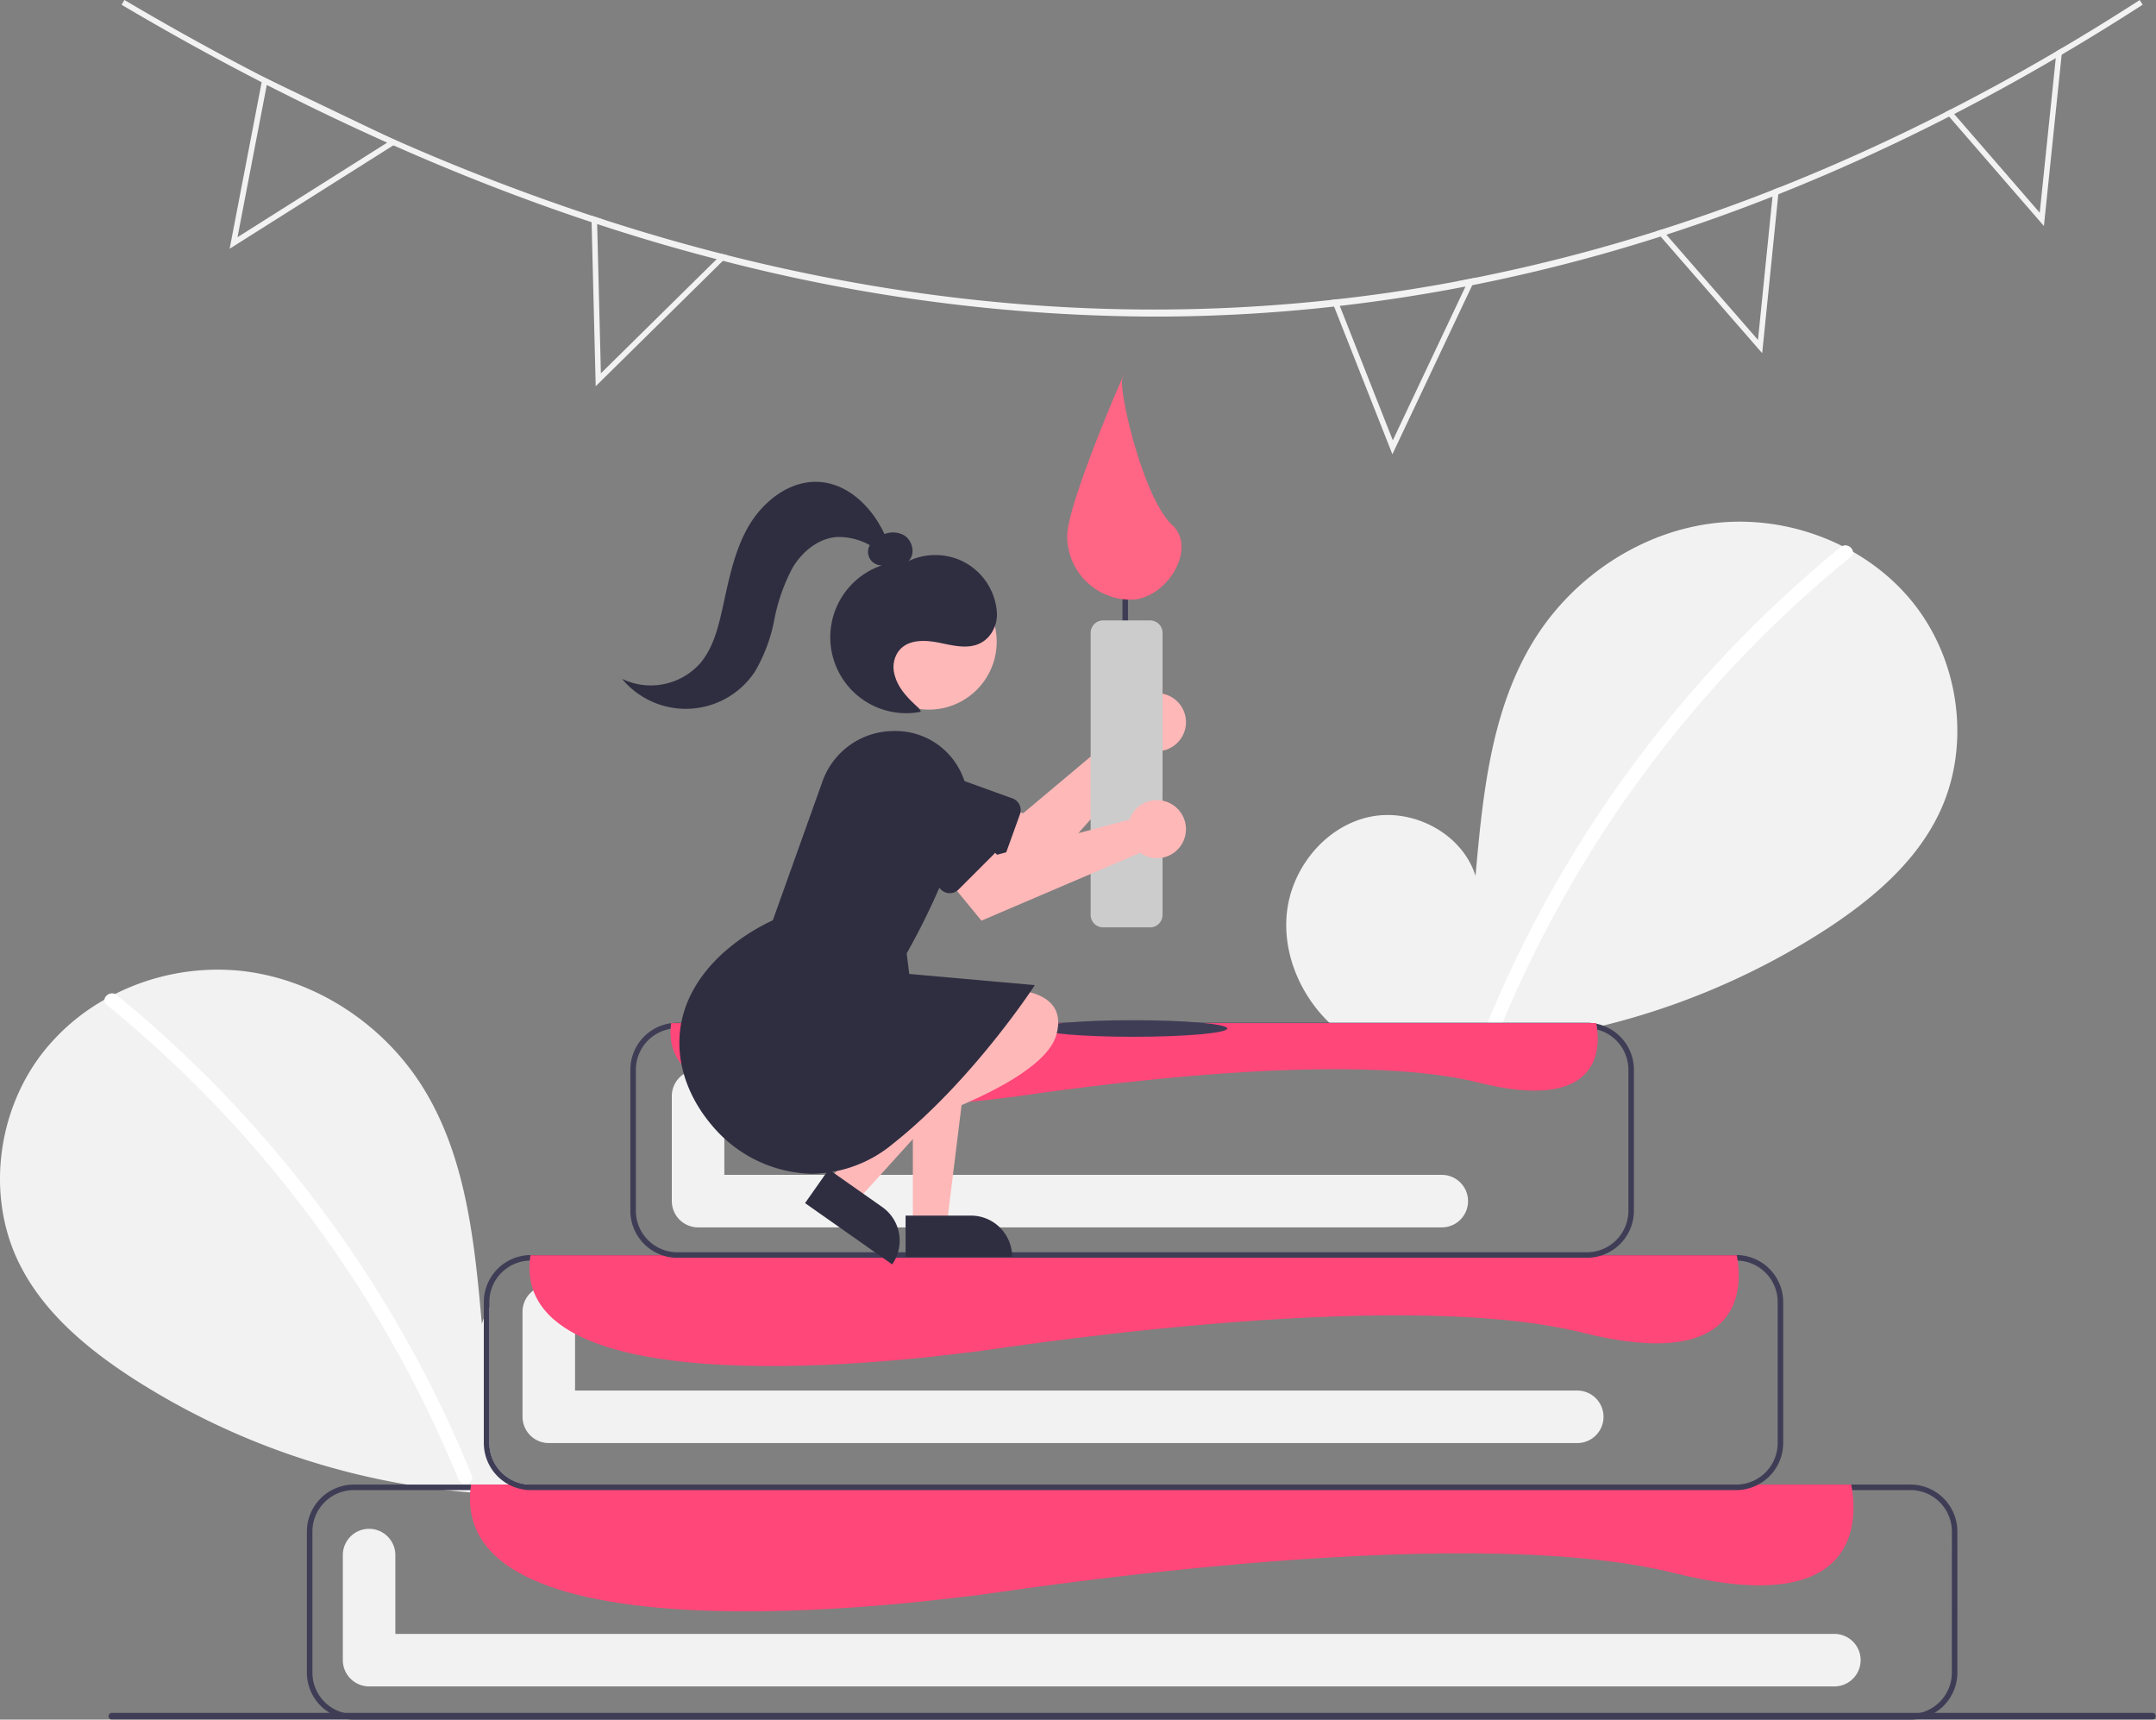 <svg xmlns="http://www.w3.org/2000/svg" width="361.236" height="288.057" viewBox="0 0 361.236 288.057"><rect x="0" y="0" width="361.236" height="288.057" fill="#808080" stroke="none"/><g transform="translate(0)"><path d="M592.692,154.857q-6.761,4.364-13.577,8.375c-.329.195-.658.389-.987.579q-8.477,4.961-17.023,9.357c-.282.148-.565.292-.848.435Q546,180.9,531.64,186.616c-.324.13-.649.259-.973.384q-8.887,3.5-17.783,6.383c-.32.1-.644.208-.964.306-.366.12-.732.236-1.1.352a285.889,285.889,0,0,1-30.466,7.805l-1.13.222q-10.5,2.029-21.062,3.243c-.32.042-.635.079-.954.111a271.347,271.347,0,0,1-30.137,1.682,291.785,291.785,0,0,1-72.267-9.348c-.347-.088-.695-.176-1.042-.273q-6.143-1.584-12.289-3.442-3.856-1.167-7.736-2.441c-.31-.1-.621-.2-.931-.31q-16.5-5.468-33.217-12.878c-.338-.148-.676-.3-1.019-.454q-10.068-4.489-20.182-9.672-.431-.215-.862-.445-11.729-6.031-23.471-12.975l.472-.8q12.153,7.185,24.259,13.373l.023.009q9.769,5,19.506,9.348a365.662,365.662,0,0,0,34.463,13.392c.774.255,1.543.51,2.316.75q9.8,3.168,19.562,5.656c.352.093.7.181,1.051.269q51.133,12.882,101.061,7.444c.32-.028.635-.065.954-.107q9.943-1.1,19.826-2.955c1.135-.213,2.27-.431,3.4-.662a286.024,286.024,0,0,0,30.207-7.768c.32-.1.644-.2.963-.31q9.36-2.981,18.659-6.638c.324-.13.648-.255.973-.384q14-5.552,27.863-12.618c.282-.139.565-.283.848-.435q8.922-4.565,17.778-9.765c.333-.19.663-.384.991-.584q6.5-3.835,12.956-8Z" transform="translate(-233.686 -154.07)" fill="#f2f2f2"/><path d="M319.3,191.7l-19.506-9.348-.023-.009-1.084-.519-.176.917-5.364,27.89,27.427-17.32.9-.57Zm-24.838,17,4.91-25.519v-.009l20.192,9.677-.009,0Z" transform="translate(-254.669 -168.966)" fill="#f2f2f2"/><path d="M445.884,238.456l-.894.885-19.4,19.126-.625-25.009-.023-.982,1.38.324c-.774-.241-1.543-.5-2.316-.75l.028,1.1.686,27.478,21.313-21.012.9-.889C446.583,238.637,446.236,238.549,445.884,238.456Z" transform="translate(-324.912 -195.928)" fill="#f2f2f2"/><path d="M712.456,255.152l2.186-.264-.51,1.084-12.173,25.764-8.889-22.522-.44-1.107c-.32.042-.635.079-.954.107l.44,1.112,9.769,24.741,13.378-28.317.6-1.26C714.726,254.722,713.591,254.939,712.456,255.152Z" transform="translate(-468.592 -207.974)" fill="#f2f2f2"/><path d="M828.718,222.274l-.116,1.13-2.432,24.009-15.351-17.625-.76-.875c-.32.107-.644.208-.963.31l.76.871,17.019,19.543,2.7-26.617.116-1.13C829.367,222.02,829.042,222.145,828.718,222.274Z" transform="translate(-531.621 -190.474)" fill="#f2f2f2"/><path d="M932.332,171.954l-.116,1.144-2.687,25.894-14.336-16.537-.639-.737c-.283.153-.565.3-.848.435l.639.737,15.884,18.325,2.974-28.7.121-1.149C932.995,171.569,932.666,171.764,932.332,171.954Z" transform="translate(-587.774 -163.356)" fill="#f2f2f2"/><path d="M683.7,427.7c-5.685-4.8-9.138-12.392-8.232-19.78s6.514-14.179,13.79-15.747,15.569,2.774,17.779,9.881c1.216-13.7,2.618-27.979,9.9-39.647,6.6-10.566,18.021-18.126,30.4-19.478s25.419,3.756,33.141,13.529,9.613,23.981,4.2,35.2c-3.984,8.266-11.325,14.417-19.016,19.421a122.725,122.725,0,0,1-83.936,18.362Z" transform="translate(-459.816 -255.329)" fill="#f2f2f2"/><path d="M806.856,351.568a202.5,202.5,0,0,0-59.5,80.456c-.568,1.391,1.691,2,2.252.621a200.248,200.248,0,0,1,58.9-79.426c1.166-.949-.5-2.593-1.651-1.651Z" transform="translate(-498.431 -259.932)" fill="#fff"/><path d="M316.117,591.448q-1.737.257-3.483.459a122.8,122.8,0,0,1-80.452-18.821c-7.69-5-15.032-11.154-19.015-19.423-5.411-11.219-3.516-25.426,4.206-35.2a35.124,35.124,0,0,1,10.2-8.7c.584-.338,1.177-.653,1.779-.954a38.277,38.277,0,0,1,21.155-3.877c12.382,1.353,23.809,8.917,30.406,19.478,7.282,11.669,8.685,25.945,9.9,39.647.1-.315.209-.625.329-.926a12.463,12.463,0,0,1,.926-1.862v22.763a6.957,6.957,0,0,0,6.948,6.948h16.569Z" transform="translate(-210.081 -342.296)" fill="#f2f2f2"/><path d="M249.877,513.568a200.8,200.8,0,0,1,27.983,27.787,201.384,201.384,0,0,1,31.518,52.669c.568,1.391-1.691,2-2.252.621a200.247,200.247,0,0,0-58.9-79.426c-1.166-.949.5-2.593,1.651-1.651Z" transform="translate(-230.343 -346.89)" fill="#fff"/><path d="M582.088,558.532H461.882v-13.2a4.4,4.4,0,1,0-8.8,0v17.6a4.413,4.413,0,0,0,4.4,4.4H582.088a4.4,4.4,0,1,0,0-8.8Z" transform="translate(-340.519 -361.729)" fill="#f2f2f2"/><path d="M591.787,774.591H249.795a.552.552,0,0,1,0-1.1H591.787a.552.552,0,0,1,0,1.1Z" transform="translate(-231.103 -486.561)" fill="#3f3d56"/><path d="M589.747,690.93H328.955a7.886,7.886,0,0,0-7.875,7.875v23.624a7.886,7.886,0,0,0,7.875,7.875H589.747a7.886,7.886,0,0,0,7.875-7.875V698.8a7.886,7.886,0,0,0-7.875-7.875Zm6.948,31.5a6.957,6.957,0,0,1-6.948,6.948H328.955a6.957,6.957,0,0,1-6.948-6.948V698.8a6.957,6.957,0,0,1,6.948-6.948H589.747A6.957,6.957,0,0,1,596.7,698.8Z" transform="translate(-269.663 -442.246)" fill="#3f3d56"/><path d="M583.988,724.532H342.882v-13.2a4.4,4.4,0,0,0-8.8,0v17.6a4.414,4.414,0,0,0,4.4,4.4H583.988a4.4,4.4,0,0,0,0-8.8Z" transform="translate(-276.642 -450.835)" fill="#f2f2f2"/><path d="M575.8,636.532H407.882v-13.2a4.4,4.4,0,0,0-8.8,0v17.6a4.413,4.413,0,0,0,4.4,4.4H575.8a4.4,4.4,0,0,0,0-8.8Z" transform="translate(-311.533 -403.598)" fill="#f2f2f2"/><path d="M582,705.785c-37.058-9.264-115.8,3.706-117.194,3.706-1.357,0-87.507,12.808-84.667-17.635.028-.306.065-.611.111-.926H611.5c.056.273.111.584.162.926C612.561,697.892,612.121,713.317,582,705.785Z" transform="translate(-301.329 -442.246)" fill="#ff4779"/><path d="M594.918,607.93H392.955a7.886,7.886,0,0,0-7.875,7.875v23.624a7.893,7.893,0,0,0,7.875,7.875H594.918a7.9,7.9,0,0,0,7.875-7.875V615.8a7.886,7.886,0,0,0-7.875-7.875Zm6.948,31.5a6.963,6.963,0,0,1-6.948,6.948H392.955a6.962,6.962,0,0,1-6.948-6.948V615.8a6.957,6.957,0,0,1,6.948-6.948H594.918a6.957,6.957,0,0,1,6.948,6.948Z" transform="translate(-304.017 -397.693)" fill="#3f3d56"/><path d="M578.084,620.985c-32.39-8.1-101.22,3.239-102.434,3.239-1.186,0-76.486,11.195-74-15.414.024-.267.057-.534.1-.81H603.871c.049.239.1.51.142.81C604.794,614.085,604.409,627.568,578.084,620.985Z" transform="translate(-312.877 -397.731)" fill="#ff4779"/><path d="M598.355,563.3h-152.4a7.884,7.884,0,0,1-7.875-7.875V531.8a7.884,7.884,0,0,1,7.875-7.875h152.4a7.884,7.884,0,0,1,7.875,7.875v23.624a7.884,7.884,0,0,1-7.875,7.875Zm-152.4-38.447a6.956,6.956,0,0,0-6.948,6.948v23.624a6.956,6.956,0,0,0,6.948,6.948h152.4a6.956,6.956,0,0,0,6.948-6.948V531.8a6.956,6.956,0,0,0-6.948-6.948Z" transform="translate(-332.467 -352.604)" fill="#3f3d56"/><path d="M587.927,534c-24.837-6.209-77.617,2.484-78.548,2.484-.91,0-58.65,8.584-56.747-11.819.019-.2.043-.41.075-.621H607.7c.037.183.074.391.109.621C608.408,528.7,608.113,539.043,587.927,534Z" transform="translate(-340.253 -352.662)" fill="#ff4779"/><ellipse cx="15.749" cy="1.39" rx="15.749" ry="1.39" transform="translate(174.133 170.895)" fill="#3f3d56"/><path d="M587.114,409.325a4.861,4.861,0,0,0,.023.767l-17.6,14.768-5.248-1.9-3.9,7.545,11.473,5.461L591.1,414.379a4.862,4.862,0,1,0-3.987-5.054Z" transform="translate(-398.12 -288.621)" fill="#ffb8b8"/><path d="M542.653,447.011l-16.993-6.134a6.253,6.253,0,0,1,4.246-11.764l16.992,6.133a2.084,2.084,0,0,1,1.253,2.668l-2.831,7.843a2.087,2.087,0,0,1-2.668,1.253Z" transform="translate(-377.26 -301.508)" fill="#2f2e41"/><path d="M616.544,369a.463.463,0,0,1-.463-.463V351.393a.463.463,0,1,1,.926,0v17.139A.463.463,0,0,1,616.544,369Z" transform="translate(-428.014 -259.741)" fill="#3f3d56"/><path d="M613.683,314.619c4.311,4.005-1.064,12.507-6.948,12.507a10.654,10.654,0,0,1-10.654-10.654c0-5.884,11.515-31.84,9.264-26.4C604.627,291.8,608.747,310.032,613.683,314.619Z" transform="translate(-417.279 -226.672)" fill="#ff6584"/><path d="M614.54,429.847h-7.875a2.087,2.087,0,0,1-2.085-2.084V380.514a2.087,2.087,0,0,1,2.085-2.085h7.875a2.087,2.087,0,0,1,2.084,2.084v47.248A2.087,2.087,0,0,1,614.54,429.847Z" transform="translate(-421.841 -274.502)" fill="#ccc"/><path d="M330.184,417.722h5.679l2.7-21.9h-8.382Z" transform="translate(-177.236 -212.467)" fill="#ffb8b8"/><path d="M0,0H17.849V6.9H6.9A6.9,6.9,0,0,1,0,0H0Z" transform="translate(169.579 210.528) rotate(179.997)" fill="#2f2e41"/><path d="M299.887,406.5l4.646,3.267,14.81-16.365-6.857-4.821Z" transform="translate(-160.974 -208.585)" fill="#ffb8b8"/><path d="M0,0H17.848V6.9H6.9A6.9,6.9,0,0,1,0,0H0Z" transform="matrix(-0.818, -0.575, 0.575, -0.818, 149.485, 211.799)" fill="#2f2e41"/><path d="M544.775,511.854s14.172-1.672,11.628,7.524-30.888,17.139-30.888,17.139Z" transform="translate(-379.4 -346.058)" fill="#ffb8b8"/><circle cx="11.377" cy="11.377" r="11.377" transform="translate(144.243 96.117)" fill="#ffb8b8"/><path d="M461.324,484.542c-6.474-7.538-8.739-19.107,1.585-28.73a34.028,34.028,0,0,1,8.562-5.686l8.321-23.27a12.68,12.68,0,0,1,11.718-8.429A12.135,12.135,0,0,1,503.281,426a10.533,10.533,0,0,1,.327,7.459,119.822,119.822,0,0,1-9.708,22.213l.43,3.442,21.032,1.869-.2.319c-.1.166-10.4,15.849-23.563,26.259a21.639,21.639,0,0,1-13.553,5.034A22.458,22.458,0,0,1,461.324,484.542Z" transform="translate(-341.986 -295.966)" fill="#2f2e41"/><path d="M580.849,445.987a4.874,4.874,0,0,0-.305.7l-22.205,5.888-3.942-3.95-6.739,5.17,8.064,9.82,26.589-11.364a4.862,4.862,0,1,0-1.461-6.269Z" transform="translate(-391.285 -309.394)" fill="#ffb8b8"/><path d="M533.515,448.578,520.74,435.8a6.253,6.253,0,0,1,8.844-8.844l12.774,12.774a2.084,2.084,0,0,1,0,2.948l-5.9,5.9a2.087,2.087,0,0,1-2.948,0Z" transform="translate(-375.854 -299.569)" fill="#2f2e41"/><path d="M448.193,358.663c2.013-2.4,2.876-5.536,3.571-8.589,1.1-4.831,1.949-9.826,4.391-14.137s6.928-7.883,11.875-7.611c4.919.27,8.9,4.227,11.006,8.73a3.915,3.915,0,0,1,3.179.153c1.521.833,2.09,3.2.824,4.386a10.511,10.511,0,0,1,8.559-.213,10.346,10.346,0,0,1,6.267,8.78,5.64,5.64,0,0,1-1.5,4.232c-2.183,2.247-5.27,1.472-8.015.9-2.593-.541-5.751-.687-7.212,1.784a4.631,4.631,0,0,0-.451,3.384c.56,2.466,2.385,4.184,4.157,5.828l.29.538A12.719,12.719,0,0,1,478.6,342.3h0a2.256,2.256,0,0,1-2.025-3.38,10.723,10.723,0,0,0-5.473-1.365c-3.116.2-5.812,2.422-7.434,5.091a30.745,30.745,0,0,0-3.1,8.8,26.993,26.993,0,0,1-3.283,8.72,13.878,13.878,0,0,1-22.234,1.14A11.075,11.075,0,0,0,448.193,358.663Z" transform="translate(-330.84 -247.599)" fill="#2f2e41"/></g></svg>